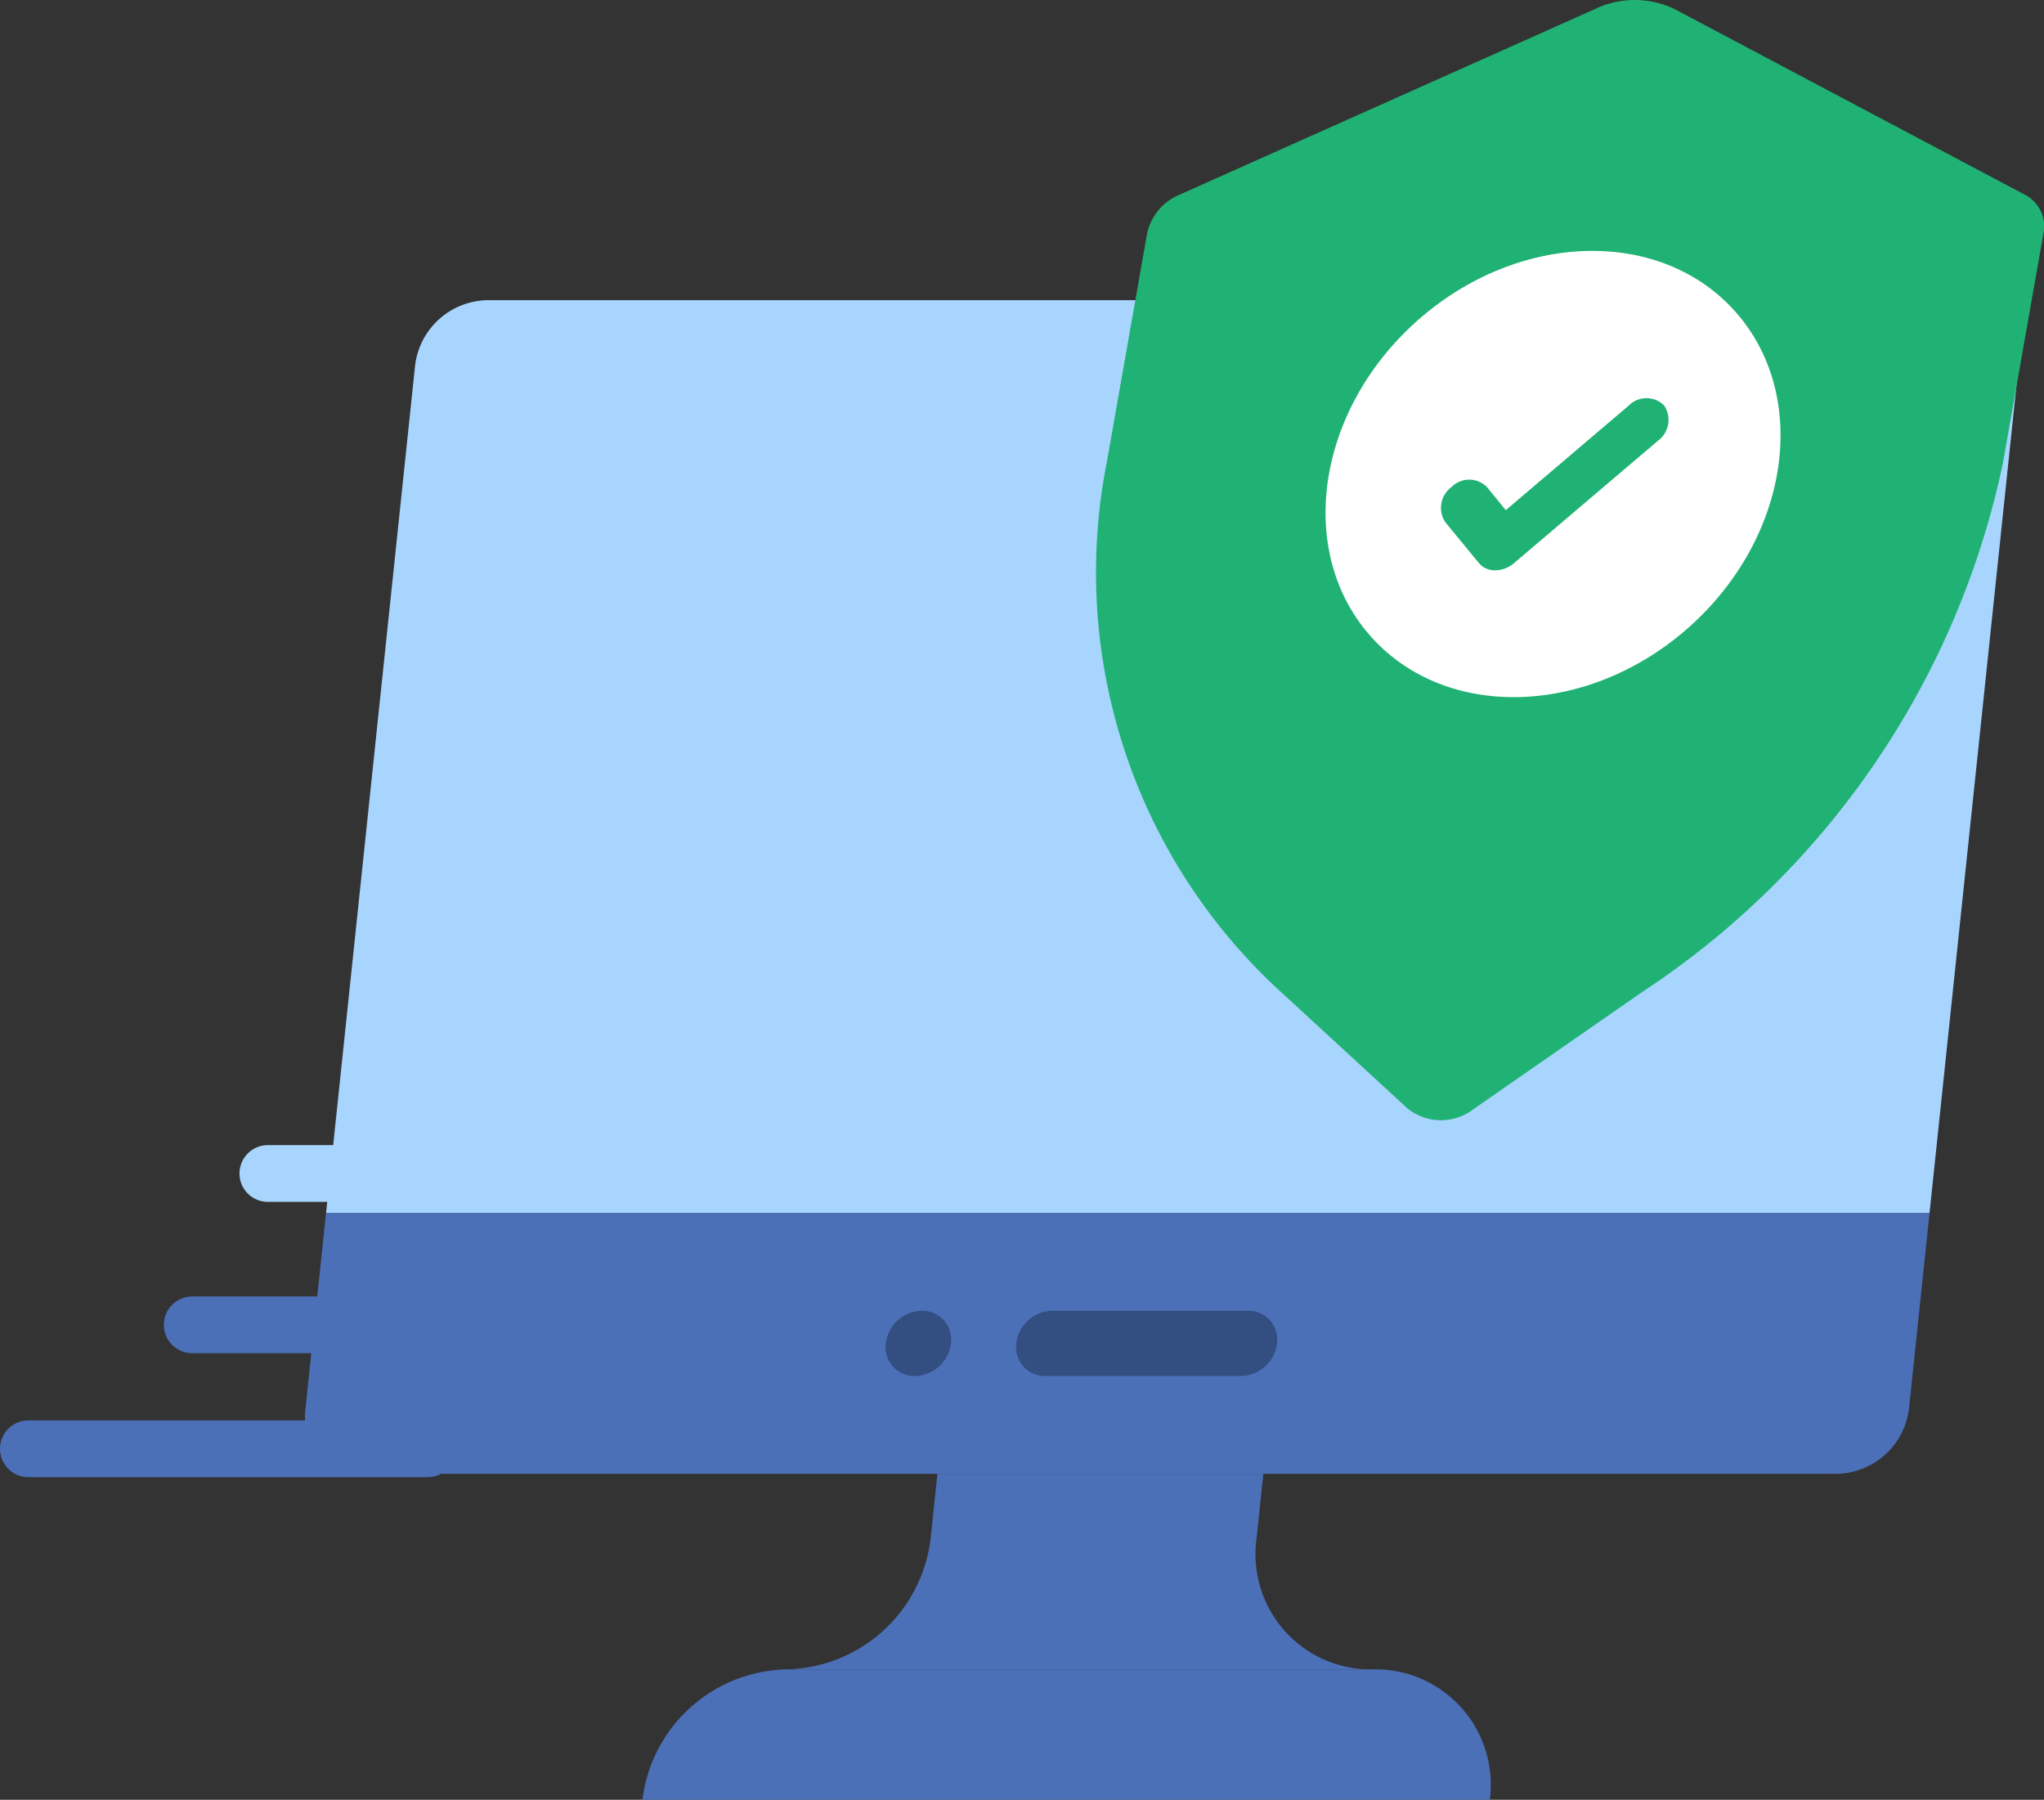 <svg xmlns="http://www.w3.org/2000/svg" width="54.036" height="47.567" viewBox="0 0 54.036 47.567">
    <rect x="0" y="0" width="54.036" height="47.567" fill="#333333" stroke="none"/>
    <defs>
        <style>
            .cls-1,.cls-2{fill:none;stroke-linecap:round;stroke-width:1.5px}.cls-1{stroke:#4b70b8}.cls-2{stroke:#a8d5fe}.cls-3{fill:#4b70b8}.cls-4{fill:#a8d5fe}.cls-5{fill:#334e80}.cls-6{fill:#20b274}.cls-7{fill:#fff}
        </style>
    </defs>
    <g id="Group_635" data-name="Group 635" transform="translate(-240.75 -310.781)">
        <path id="Line_53" d="M10.551 0H0" class="cls-1" data-name="Line 53" transform="translate(241.5 349.072)"/>
        <path id="Line_54" d="M6.331 0H0" class="cls-2" data-name="Line 54" transform="translate(247.831 341.796)"/>
        <g id="Group_691" data-name="Group 691" transform="translate(153.08 261.804)">
            <g id="Group_689" data-name="Group 689" transform="translate(95.736 56.911)">
                <path id="Path_759" d="M138.68 300.453l-.543 5.17a1.96 1.96 0 0 1-1.9 1.723H97.288a1.522 1.522 0 0 1-1.542-1.723l.543-5.17z" class="cls-3" data-name="Path 759" transform="translate(-95.736 -276.328)"/>
                <path id="Path_760" d="M144.819 112.933l-2.354 22.4h-42.39l2.354-22.4a1.96 1.96 0 0 1 1.9-1.723h38.944a1.522 1.522 0 0 1 1.546 1.723z" class="cls-4" data-name="Path 760" transform="translate(-99.521 -111.21)"/>
                <path id="Path_761" d="M188.089 398.52h-22.4a3.923 3.923 0 0 1 3.809-3.446h15.509a3.045 3.045 0 0 1 3.082 3.446z" class="cls-3" data-name="Path 761" transform="translate(-156.771 -358.887)"/>
                <path id="Path_762" d="M211.073 359.692h-15.509a3.922 3.922 0 0 0 3.809-3.446l.181-1.723h8.616l-.181 1.723a3.045 3.045 0 0 0 3.084 3.446z" class="cls-3" data-name="Path 762" transform="translate(-182.838 -323.505)"/>
                <path id="Path_763" d="M217.1 320.729a.981.981 0 0 0-.952.862.762.762 0 0 0 .771.862.981.981 0 0 0 .952-.862.762.762 0 0 0-.771-.862z" class="cls-5" data-name="Path 763" transform="translate(-200.797 -294.02)"/>
                <path id="Path_764" d="M249.309 320.729h-5.17a.98.98 0 0 0-.952.862.761.761 0 0 0 .771.862h5.17a.98.98 0 0 0 .952-.862.761.761 0 0 0-.771-.862z" class="cls-5" data-name="Path 764" transform="translate(-224.386 -294.02)"/>
            </g>
            <g id="Group_690" data-name="Group 690" transform="translate(116.697 48.977)">
                <path id="Path_709" d="M284.679 54.132a.941.941 0 0 1 .472 1.027l-1.064 6.033a22.2 22.2 0 0 1-9.537 14l-4.45 3.089a1.413 1.413 0 0 1-1.75 0l-3.358-3.089a15.019 15.019 0 0 1-4.6-14l1.063-6.031a1.44 1.44 0 0 1 .834-1.027l11-4.914a2.431 2.431 0 0 1 2.119 0z" class="cls-6" data-name="Path 709" transform="translate(-260.159 -48.977)"/>
                <ellipse id="Ellipse_79" cx="6.453" cy="5.413" class="cls-7" data-name="Ellipse 79" rx="6.453" ry="5.413" transform="rotate(-41.766 18.566 1.662)"/>
                <path id="Path_710" d="M332.69 136.082a.545.545 0 0 1-.433-.193l-.887-1.077a.683.683 0 0 1 .165-.933.658.658 0 0 1 .933 0l.5.612 3.253-2.766a.658.658 0 0 1 .933 0 .683.683 0 0 1-.165.933l-3.8 3.23a.776.776 0 0 1-.499.194z" class="cls-6" data-name="Path 710" transform="translate(-322.187 -121.008)"/>
            </g>
        </g>
        <path id="Line_58" d="M6.331 0H0" class="cls-1" data-name="Line 58" transform="translate(245.831 345.796)"/>
    </g>
</svg>
